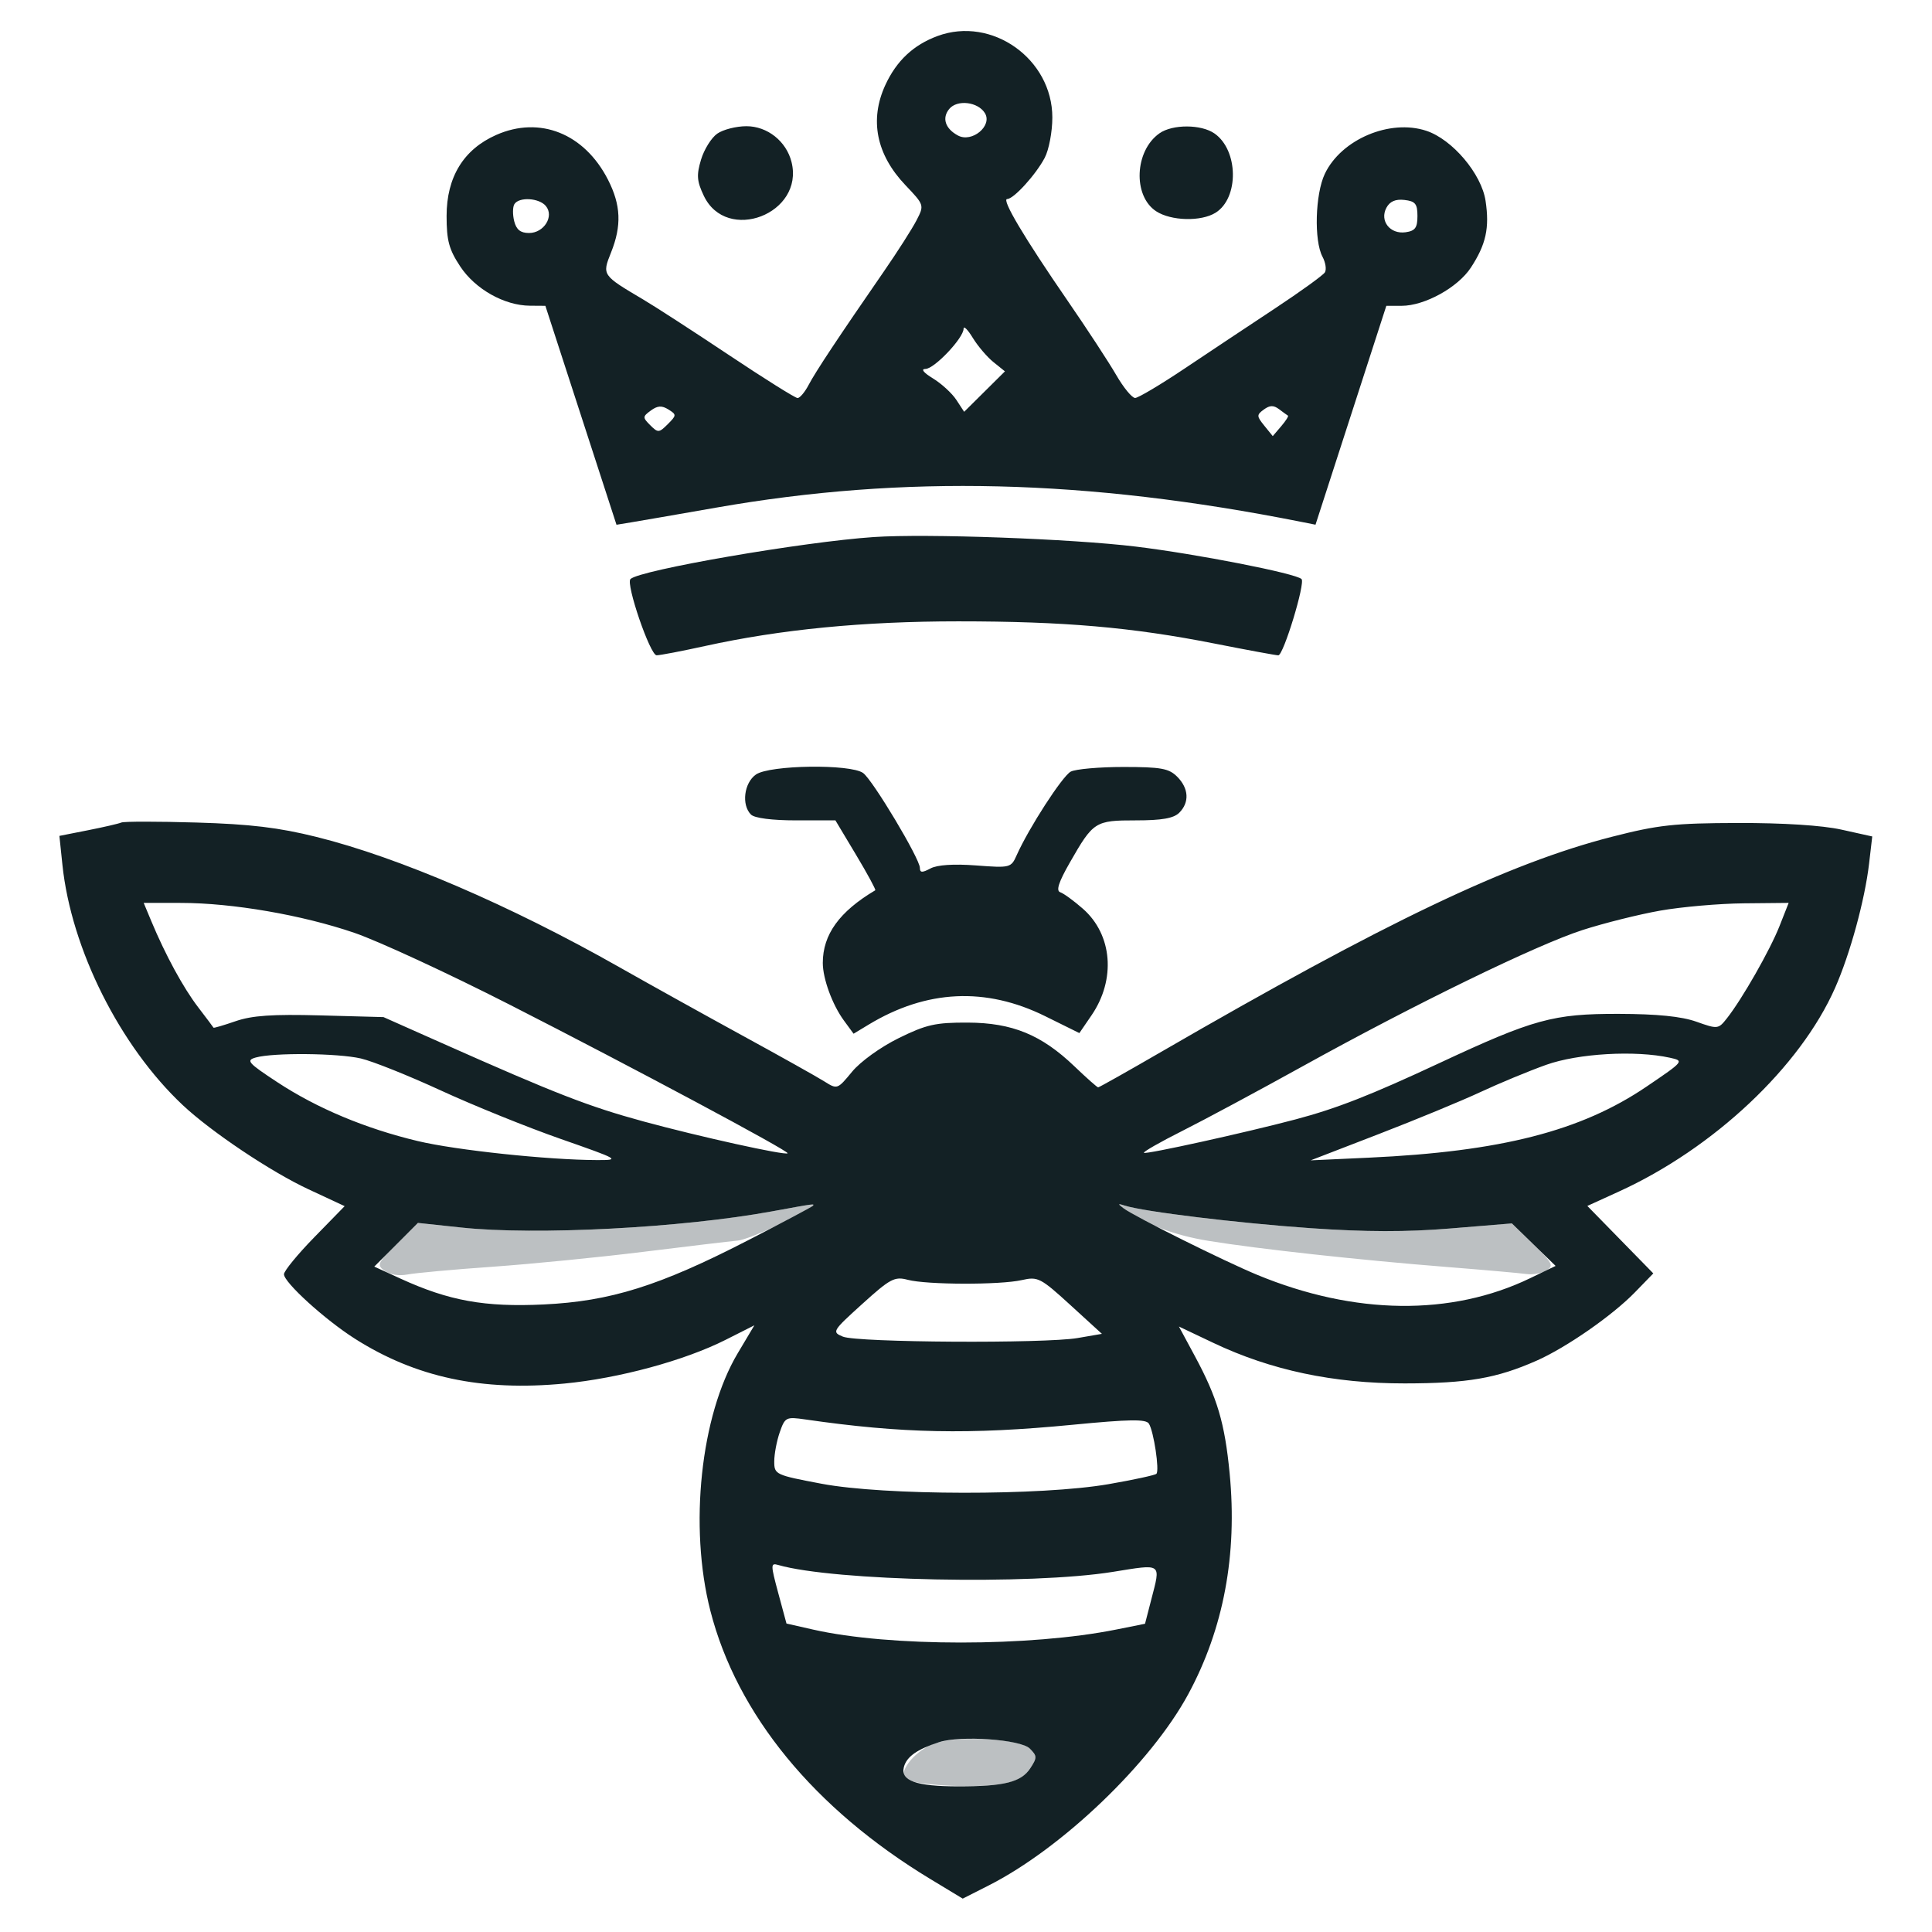 <svg class="ml-3 mt-3 mb-3" xmlns="http://www.w3.org/2000/svg" width="50" height="50" viewBox="0 0 385 398"
  version="1.1">
  <path
    d="M 152.500 249.553 C 133.978 252.948, 103.895 254.515, 88.573 252.882 L 79.646 251.931 75.291 256.205 C 71.257 260.164, 71.067 260.577, 72.718 261.802 C 73.764 262.578, 75.703 262.889, 77.412 262.555 C 79.013 262.242, 86.888 261.523, 94.912 260.959 C 102.935 260.394, 116.925 259.012, 126 257.886 C 135.075 256.761, 143.850 255.716, 145.500 255.563 C 147.887 255.343, 159.050 250.151, 160.917 248.393 C 161.416 247.922, 161.350 247.931, 152.500 249.553 M 225 248.944 C 229.230 252.139, 235.305 254.461, 242.500 255.631 C 252.716 257.293, 273.592 259.580, 291.500 260.999 C 299.200 261.609, 306.594 262.262, 307.930 262.450 C 309.267 262.638, 311.137 262.307, 312.086 261.714 C 313.623 260.754, 313.329 260.169, 309.381 256.332 L 304.952 252.028 292.226 253.074 C 283.176 253.817, 274.878 253.799, 263.500 253.011 C 248.579 251.977, 229.131 249.614, 225.209 248.359 C 223.742 247.889, 223.713 247.972, 225 248.944 M 186.313 359.053 C 182.429 360.237, 178.452 364.852, 179.990 366.390 C 181.314 367.714, 193.570 368.442, 199.522 367.549 C 202.781 367.060, 204.493 366.177, 205.673 364.376 C 207.190 362.061, 207.187 361.759, 205.637 360.209 C 203.663 358.234, 191.402 357.501, 186.313 359.053"
    stroke="none" fill="#bcc0c2" fill-rule="evenodd" />
  <path
    d="M 186.655 7.413 C 181.679 9.246, 178.191 12.514, 175.890 17.500 C 172.582 24.668, 174.012 31.826, 180.012 38.133 C 183.908 42.229, 183.918 42.259, 182.315 45.373 C 181.430 47.093, 178.409 51.824, 175.603 55.887 C 166.189 69.515, 161.510 76.571, 160.081 79.295 C 159.301 80.783, 158.275 82, 157.803 82 C 157.330 82, 150.993 78.031, 143.722 73.180 C 136.450 68.328, 128.475 63.161, 126 61.698 C 117.517 56.680, 117.513 56.674, 119.373 52.026 C 121.592 46.480, 121.416 42.238, 118.750 37.020 C 113.888 27.503, 104.704 23.825, 95.723 27.798 C 88.991 30.776, 85.500 36.480, 85.500 44.500 C 85.500 49.566, 85.995 51.394, 88.316 54.902 C 91.406 59.570, 97.399 62.942, 102.674 62.978 L 105.849 63 113.174 85.550 L 120.500 108.101 123.500 107.610 C 125.150 107.340, 133.075 105.968, 141.112 104.560 C 179.725 97.798, 217.289 98.713, 261.500 107.494 L 264.500 108.090 271.795 85.545 L 279.090 63 282.229 63 C 286.982 63, 293.825 59.227, 296.505 55.129 C 299.624 50.360, 300.372 46.966, 299.534 41.381 C 298.699 35.810, 292.697 28.715, 287.317 26.940 C 279.803 24.460, 269.786 28.716, 266.415 35.821 C 264.436 39.991, 264.169 49.579, 265.940 52.888 C 266.574 54.072, 266.795 55.522, 266.432 56.111 C 266.068 56.699, 261.435 60.046, 256.135 63.549 C 250.836 67.052, 242.450 72.629, 237.500 75.942 C 232.550 79.255, 227.980 81.974, 227.345 81.983 C 226.710 81.992, 224.954 79.862, 223.443 77.250 C 221.932 74.638, 217.442 67.775, 213.465 62 C 204.515 49.004, 199.758 41, 200.985 41 C 202.320 41, 206.853 36.025, 208.708 32.523 C 209.576 30.886, 210.286 27.145, 210.286 24.207 C 210.286 12.140, 197.839 3.294, 186.655 7.413 M 189.053 22.437 C 187.497 24.311, 188.218 26.511, 190.851 27.920 C 193.729 29.460, 197.986 25.925, 196.399 23.313 C 194.977 20.971, 190.693 20.460, 189.053 22.437 M 141.252 27.536 C 140.046 28.381, 138.544 30.791, 137.914 32.892 C 136.960 36.077, 137.054 37.312, 138.481 40.319 C 143.177 50.215, 159.235 44.042, 156.557 33.371 C 155.484 29.097, 151.581 26, 147.268 26 C 145.165 26, 142.458 26.691, 141.252 27.536 M 232.360 27.460 C 227.231 31.053, 226.831 40.349, 231.669 43.519 C 234.735 45.528, 240.936 45.681, 243.914 43.822 C 248.766 40.792, 248.638 30.961, 243.701 27.503 C 240.969 25.589, 235.063 25.567, 232.360 27.460 M 99.465 42.057 C 99.106 42.638, 99.088 44.213, 99.425 45.557 C 99.866 47.315, 100.724 48, 102.484 48 C 105.562 48, 107.706 44.556, 105.947 42.436 C 104.558 40.763, 100.415 40.520, 99.465 42.057 M 279.106 42.802 C 277.665 45.495, 279.859 48.296, 283.056 47.845 C 285.028 47.567, 285.500 46.921, 285.500 44.500 C 285.500 41.989, 285.063 41.449, 282.817 41.190 C 280.979 40.978, 279.811 41.485, 279.106 42.802 M 192.004 67.715 C 191.998 69.637, 185.966 76, 184.146 76.004 C 183.145 76.006, 183.751 76.771, 185.696 77.956 C 187.453 79.028, 189.618 81.013, 190.506 82.369 L 192.120 84.833 196.321 80.666 L 200.521 76.500 198.148 74.589 C 196.843 73.537, 194.927 71.287, 193.891 69.589 C 192.855 67.890, 192.006 67.047, 192.004 67.715 M 127.579 84.566 C 125.864 85.820, 125.857 86, 127.453 87.596 C 129.050 89.193, 129.264 89.180, 131.064 87.380 C 132.891 85.553, 132.897 85.417, 131.189 84.350 C 129.838 83.506, 128.956 83.559, 127.579 84.566 M 253.859 84.361 C 252.350 85.465, 252.357 85.723, 253.957 87.699 L 255.692 89.841 257.417 87.825 C 258.367 86.717, 258.998 85.725, 258.822 85.622 C 258.645 85.519, 257.824 84.924, 256.997 84.300 C 255.871 83.450, 255.084 83.465, 253.859 84.361 M 173.500 110.634 C 158.970 111.610, 125.230 117.437, 123.377 119.290 C 122.387 120.280, 127.429 134.985, 128.761 134.993 C 129.454 134.997, 133.954 134.135, 138.761 133.078 C 154.299 129.660, 171.349 128, 190.918 128 C 212.700 128, 226.677 129.213, 243.734 132.583 C 250.462 133.912, 256.359 135, 256.838 135 C 257.899 135, 262.436 120.103, 261.623 119.290 C 260.457 118.124, 240.135 114.140, 227.500 112.601 C 214.280 110.991, 184.394 109.902, 173.500 110.634 M 149.223 159.557 C 146.774 161.272, 146.211 165.811, 148.200 167.800 C 148.936 168.536, 152.533 169, 157.499 169 L 165.599 169 169.857 176.109 C 172.199 180.019, 173.977 183.300, 173.808 183.401 C 166.412 187.790, 163 192.516, 163 198.371 C 163 201.613, 164.968 206.986, 167.343 210.226 L 169.341 212.952 172.420 211.089 C 184.343 203.873, 196.566 203.287, 208.818 209.342 L 215.853 212.819 218.357 209.160 C 223.412 201.771, 222.667 192.549, 216.583 187.207 C 214.719 185.570, 212.618 184.039, 211.915 183.805 C 211.007 183.502, 211.580 181.730, 213.894 177.685 C 218.730 169.232, 219.094 169, 227.500 169 C 232.855 169, 235.285 168.572, 236.429 167.429 C 238.569 165.288, 238.402 162.402, 236 160 C 234.294 158.294, 232.667 158, 224.934 158 C 219.948 158, 215.060 158.433, 214.072 158.961 C 212.353 159.881, 205.436 170.575, 202.945 176.164 C 201.781 178.774, 201.614 178.817, 194.558 178.283 C 189.967 177.936, 186.568 178.161, 185.179 178.904 C 183.465 179.822, 183 179.796, 183 178.783 C 183 176.913, 173.314 160.724, 171.314 159.250 C 168.733 157.348, 152.045 157.580, 149.223 159.557 M 18.500 169.444 C 17.950 169.680, 14.853 170.396, 11.618 171.035 L 5.736 172.197 6.360 178.166 C 8.170 195.485, 18.181 215.474, 31.144 227.654 C 36.992 233.148, 49.277 241.377, 57.021 244.986 L 64.500 248.472 58.250 254.873 C 54.813 258.394, 52 261.826, 52 262.500 C 52 264.190, 60.424 271.847, 66.605 275.777 C 79.130 283.740, 92.720 286.649, 109.770 285.018 C 121.020 283.942, 134.529 280.276, 142.998 276.001 L 148.902 273.020 145.467 278.787 C 137.832 291.605, 135.400 314.491, 139.834 331.811 C 145.307 353.186, 161.242 372.622, 185.162 387.093 L 191.824 391.123 197.146 388.426 C 212.301 380.746, 230.617 363.195, 238.288 349 C 245.574 335.519, 248.430 320.269, 246.810 303.500 C 245.807 293.125, 244.268 287.937, 239.658 279.385 L 236.362 273.271 243.440 276.632 C 255.325 282.276, 268.190 285.002, 282.878 284.988 C 295.825 284.976, 301.823 283.941, 310.053 280.301 C 316.181 277.590, 325.661 271, 330.293 266.232 L 334.087 262.327 327.293 255.378 L 320.500 248.429 326.998 245.464 C 346.543 236.548, 364.336 219.795, 371.525 203.539 C 374.618 196.546, 377.662 185.420, 378.539 177.907 L 379.191 172.314 372.846 170.907 C 368.885 170.029, 360.862 169.515, 351.500 169.539 C 338.396 169.573, 335.110 169.934, 325.500 172.396 C 304.239 177.843, 278.958 189.909, 232.795 216.642 C 225.807 220.689, 219.925 224, 219.724 224 C 219.523 224, 217.338 222.065, 214.870 219.700 C 208.042 213.157, 202.037 210.693, 192.845 210.659 C 186.208 210.635, 184.319 211.061, 178.631 213.861 C 174.912 215.692, 170.756 218.686, 169.034 220.775 C 166.004 224.450, 165.988 224.456, 163.248 222.737 C 161.737 221.788, 154.200 217.570, 146.500 213.362 C 138.800 209.154, 127.360 202.798, 121.077 199.237 C 98.627 186.512, 75.605 176.611, 58.703 172.412 C 50.916 170.477, 45.067 169.775, 34 169.446 C 26.025 169.209, 19.050 169.208, 18.500 169.444 M 24.665 189.750 C 27.576 196.733, 31.249 203.484, 34.324 207.500 C 36.008 209.700, 37.429 211.593, 37.482 211.706 C 37.535 211.819, 39.586 211.217, 42.039 210.369 C 45.421 209.199, 49.645 208.911, 59.500 209.176 L 72.500 209.527 84.500 214.864 C 107.996 225.314, 114.759 227.944, 126.058 231.022 C 137.552 234.154, 155.266 238.067, 155.751 237.582 C 156.162 237.172, 123.719 219.824, 98.500 206.969 C 85.850 200.521, 71.450 193.860, 66.500 192.166 C 55.759 188.490, 41.389 186.010, 30.801 186.004 L 23.102 186 24.665 189.750 M 335.500 187.595 C 331.100 188.374, 323.900 190.174, 319.500 191.594 C 310.018 194.656, 285.018 206.825, 261.902 219.630 C 252.773 224.687, 241.589 230.693, 237.048 232.976 C 232.508 235.259, 228.955 237.289, 229.154 237.487 C 229.530 237.864, 250.170 233.312, 260.401 230.597 C 268.869 228.349, 275.808 225.633, 290 219.008 C 309.434 209.936, 313.462 208.831, 326.963 208.862 C 334.903 208.881, 339.894 209.384, 342.970 210.478 C 347.342 212.032, 347.481 212.017, 349.247 209.783 C 352.371 205.834, 358.142 195.714, 360.094 190.760 L 361.971 186 352.735 186.090 C 347.656 186.139, 339.900 186.817, 335.500 187.595 M 46.192 217.850 C 44.117 218.434, 44.565 218.948, 50.633 222.937 C 58.816 228.317, 68.767 232.486, 79.577 235.066 C 87.444 236.943, 106.433 238.956, 116.500 238.980 C 121.345 238.992, 121.112 238.857, 109 234.623 C 102.125 232.220, 91.027 227.733, 84.339 224.652 C 77.650 221.571, 70.225 218.600, 67.839 218.049 C 63.062 216.948, 49.826 216.826, 46.192 217.850 M 312 219.366 C 308.425 220.645, 302.350 223.161, 298.500 224.959 C 294.650 226.757, 285.200 230.660, 277.500 233.633 L 263.500 239.037 275.500 238.484 C 302.667 237.231, 319.174 233.009, 332.666 223.864 C 340.436 218.597, 340.476 218.548, 337.500 217.895 C 330.362 216.328, 318.598 217.007, 312 219.366 M 152.500 249.553 C 133.967 252.950, 103.895 254.514, 88.550 252.880 L 79.600 251.926 75.099 256.427 L 70.599 260.927 76.050 263.421 C 86.006 267.977, 93.374 269.304, 105.500 268.725 C 119.258 268.068, 129.349 264.902, 147.542 255.536 C 154.632 251.886, 160.636 248.698, 160.883 248.450 C 161.416 247.917, 161.449 247.913, 152.500 249.553 M 225 248.941 C 227.254 250.638, 245.664 259.800, 252.500 262.627 C 272.532 270.911, 292.482 271.153, 308.731 263.309 L 313.961 260.784 309.457 256.406 L 304.952 252.028 292.226 253.074 C 283.176 253.817, 274.878 253.799, 263.500 253.011 C 248.579 251.977, 229.131 249.614, 225.209 248.359 C 223.743 247.889, 223.713 247.972, 225 248.941 M 171.137 268.612 C 164.949 274.214, 164.839 274.399, 167.137 275.352 C 170.090 276.576, 208.729 276.805, 215.500 275.639 L 220.500 274.778 214 268.841 C 207.860 263.232, 207.306 262.948, 204 263.702 C 199.538 264.719, 184.429 264.683, 180.500 263.645 C 177.784 262.927, 176.898 263.397, 171.137 268.612 M 154.131 295.055 C 153.509 296.839, 153 299.540, 153 301.057 C 153 303.753, 153.218 303.856, 162.750 305.658 C 175.642 308.094, 208.036 308.142, 221.855 305.745 C 227.001 304.853, 231.442 303.891, 231.726 303.608 C 232.388 302.946, 231.181 294.883, 230.179 293.279 C 229.581 292.320, 226.195 292.370, 214.459 293.508 C 193.198 295.570, 179.282 295.293, 159.381 292.409 C 155.433 291.837, 155.214 291.947, 154.131 295.055 M 153.825 328.182 L 155.519 334.457 161.009 335.701 C 176.738 339.263, 205.677 339.259, 223.440 335.693 L 229.380 334.500 230.671 329.500 C 232.637 321.883, 233.022 322.160, 222.750 323.812 C 205.814 326.537, 165.295 325.703, 153.816 322.393 C 152.238 321.938, 152.239 322.304, 153.825 328.182 M 186.942 358.898 C 182.421 360.358, 180.263 361.886, 179.704 364.023 C 178.966 366.845, 182.231 368, 190.940 368 C 200.377 368, 203.872 367.126, 205.722 364.301 C 207.178 362.080, 207.171 361.742, 205.637 360.209 C 203.755 358.327, 191.395 357.460, 186.942 358.898"
    stroke="none" fill="#132125" fill-rule="evenodd" />
</svg>
